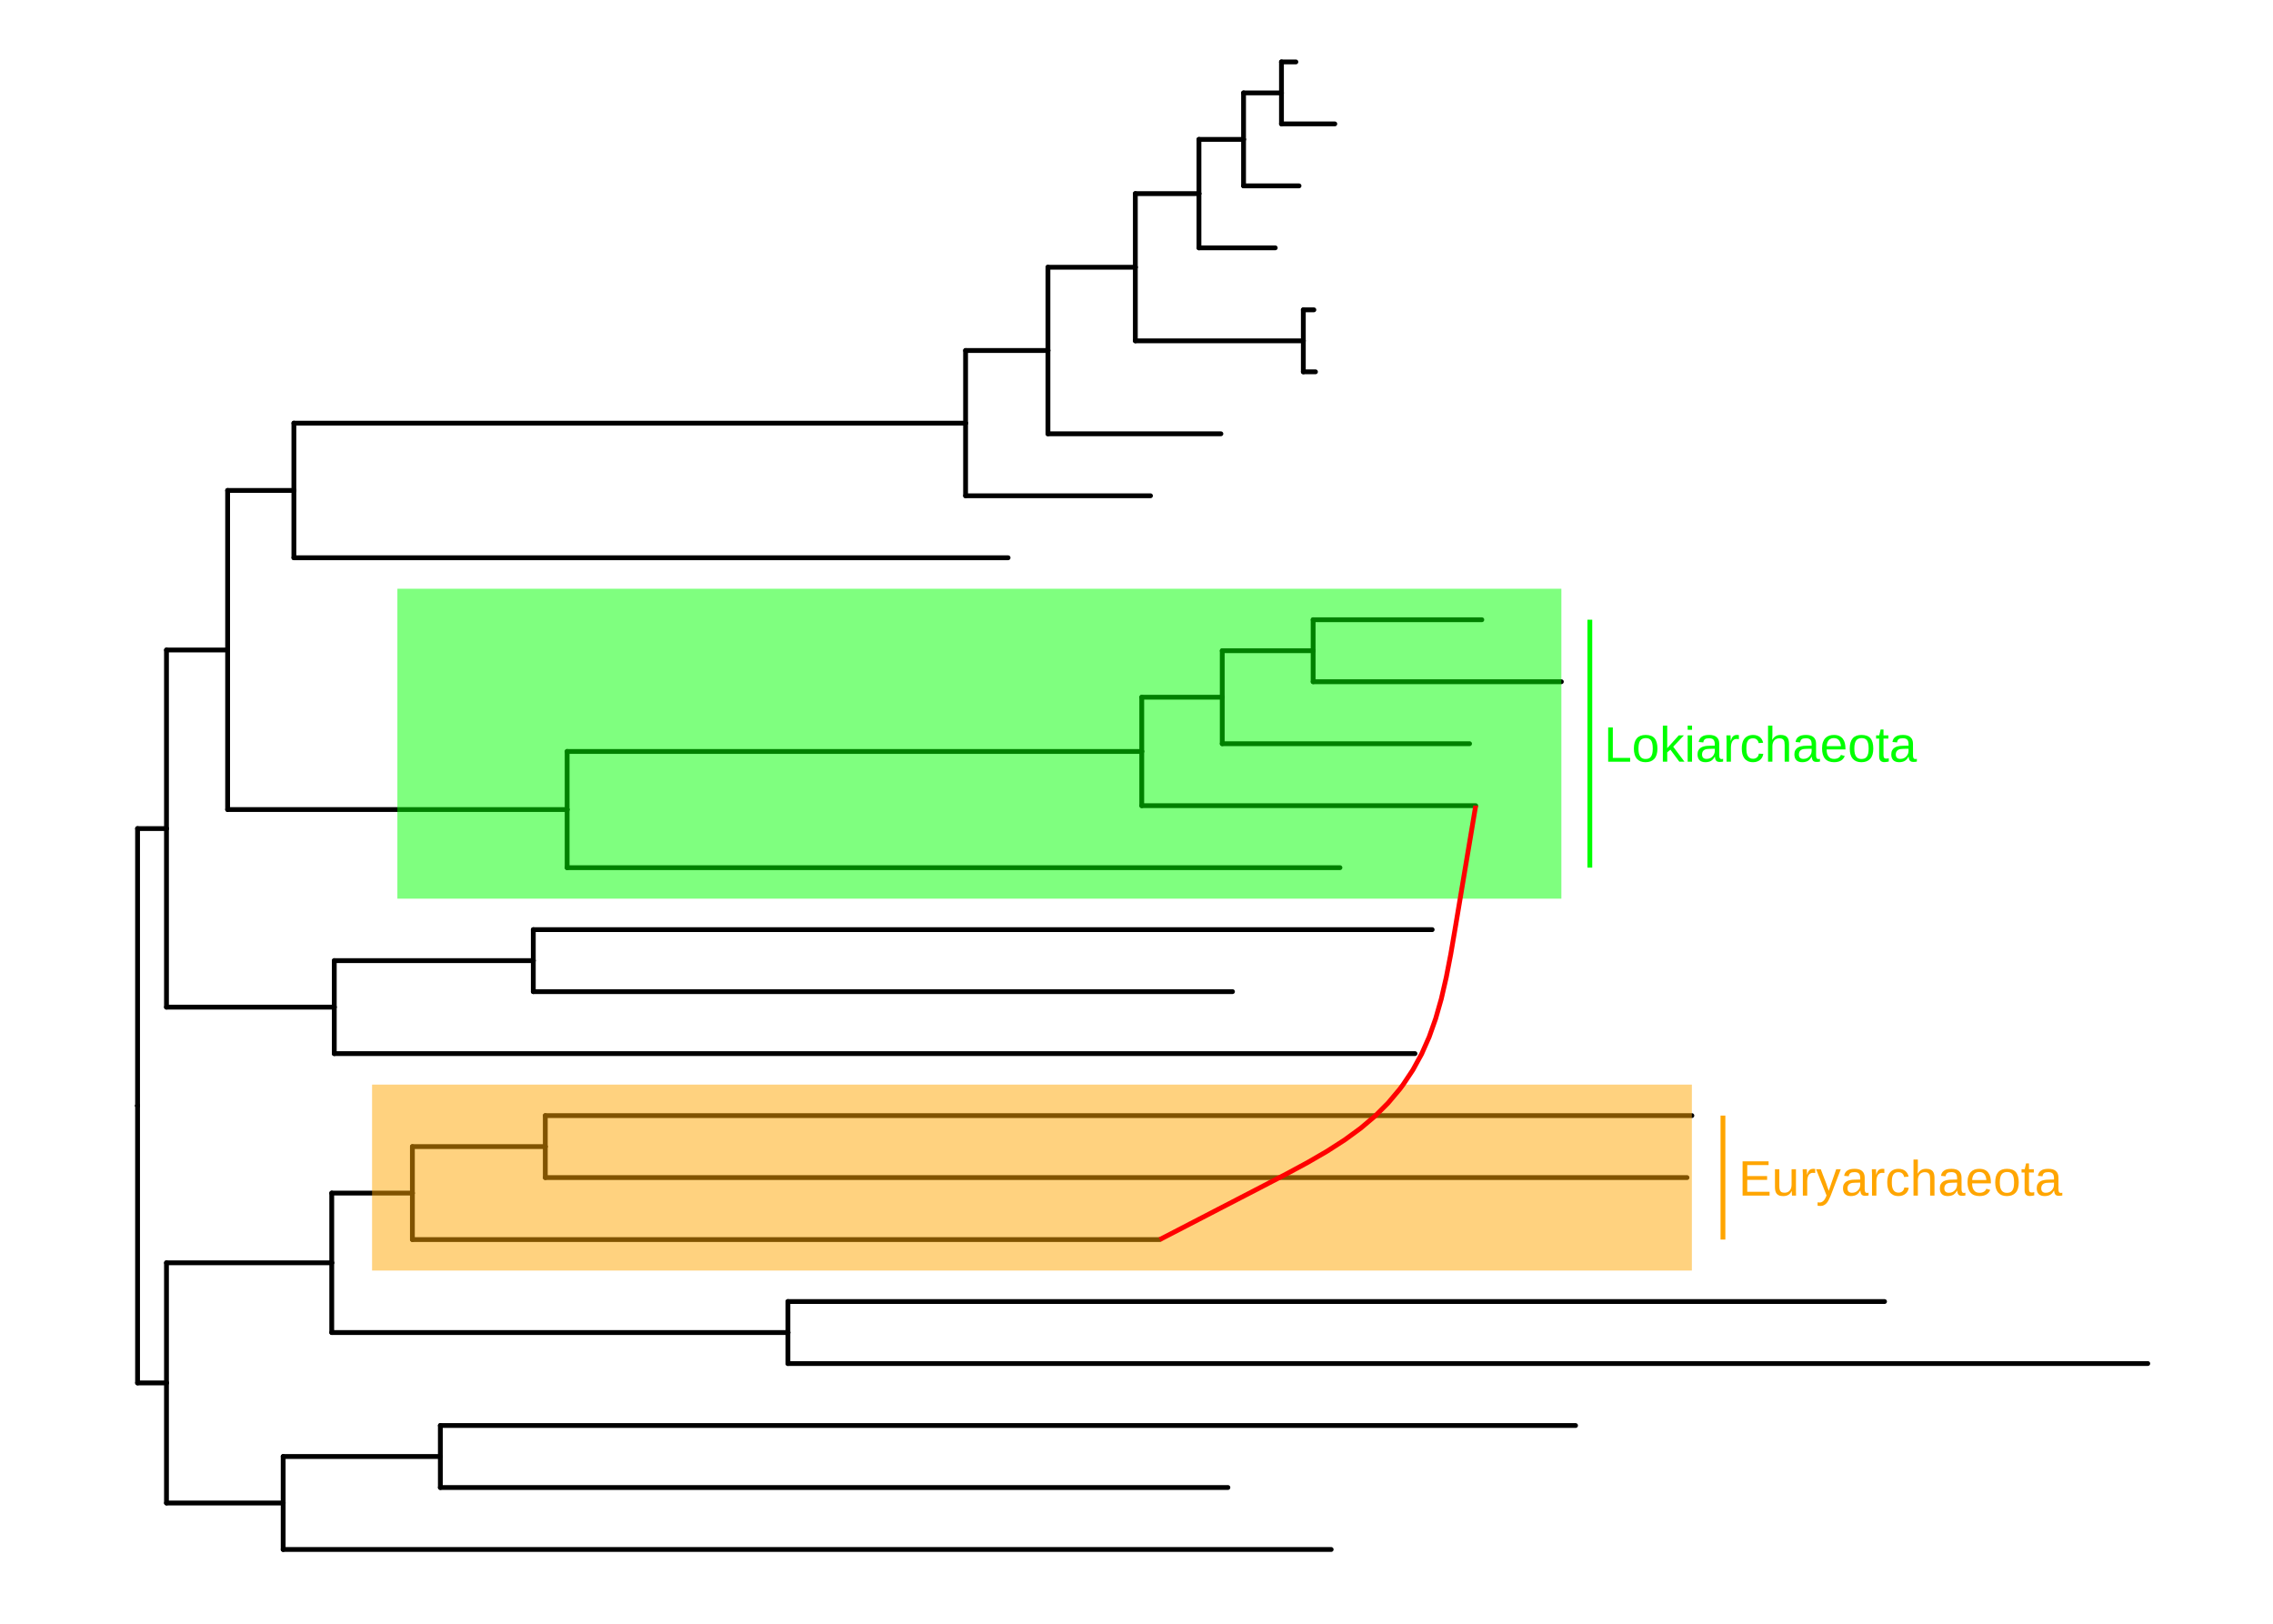 <?xml version="1.0" encoding="UTF-8"?>
<svg xmlns="http://www.w3.org/2000/svg" xmlns:xlink="http://www.w3.org/1999/xlink" width="504pt" height="360pt" viewBox="0 0 504 360" version="1.1">
<defs>
<g>
<symbol overflow="visible" id="glyph0-0">
<path style="stroke:none;" d="M 0.359 0 L 0.359 -7.359 L 3.297 -7.359 L 3.297 0 Z M 0.734 -0.359 L 2.938 -0.359 L 2.938 -7 L 0.734 -7 Z M 0.734 -0.359 "/>
</symbol>
<symbol overflow="visible" id="glyph0-1">
<path style="stroke:none;" d="M 0.906 0 L 0.906 -7.594 L 6.672 -7.594 L 6.672 -6.766 L 1.938 -6.766 L 1.938 -4.328 L 6.344 -4.328 L 6.344 -3.484 L 1.938 -3.484 L 1.938 -0.844 L 6.891 -0.844 L 6.891 0 Z M 0.906 0 "/>
</symbol>
<symbol overflow="visible" id="glyph0-2">
<path style="stroke:none;" d="M 1.688 -5.844 L 1.688 -2.141 C 1.688 -1.848 1.707 -1.609 1.75 -1.422 C 1.789 -1.234 1.859 -1.078 1.953 -0.953 C 2.047 -0.836 2.172 -0.754 2.328 -0.703 C 2.484 -0.66 2.672 -0.641 2.891 -0.641 C 3.117 -0.641 3.328 -0.68 3.516 -0.766 C 3.703 -0.848 3.859 -0.961 3.984 -1.109 C 4.117 -1.266 4.223 -1.453 4.297 -1.672 C 4.367 -1.898 4.406 -2.16 4.406 -2.453 L 4.406 -5.844 L 5.375 -5.844 L 5.375 -1.25 C 5.375 -1.125 5.375 -0.992 5.375 -0.859 C 5.383 -0.723 5.391 -0.594 5.391 -0.469 C 5.391 -0.352 5.391 -0.25 5.391 -0.156 C 5.398 -0.07 5.406 -0.02 5.406 0 L 4.5 0 C 4.488 -0.02 4.484 -0.066 4.484 -0.141 C 4.484 -0.223 4.477 -0.316 4.469 -0.422 C 4.457 -0.523 4.453 -0.629 4.453 -0.734 C 4.453 -0.836 4.453 -0.926 4.453 -1 L 4.438 -1 C 4.344 -0.832 4.238 -0.676 4.125 -0.531 C 4.008 -0.395 3.879 -0.281 3.734 -0.188 C 3.586 -0.094 3.414 -0.02 3.219 0.031 C 3.031 0.082 2.812 0.109 2.562 0.109 C 2.238 0.109 1.957 0.07 1.719 0 C 1.488 -0.082 1.297 -0.207 1.141 -0.375 C 0.992 -0.539 0.883 -0.754 0.812 -1.016 C 0.75 -1.273 0.719 -1.586 0.719 -1.953 L 0.719 -5.844 Z M 1.688 -5.844 "/>
</symbol>
<symbol overflow="visible" id="glyph0-3">
<path style="stroke:none;" d="M 0.766 0 L 0.766 -4.484 C 0.766 -4.598 0.766 -4.719 0.766 -4.844 C 0.766 -4.977 0.758 -5.102 0.75 -5.219 C 0.75 -5.344 0.742 -5.457 0.734 -5.562 C 0.734 -5.664 0.734 -5.758 0.734 -5.844 L 1.656 -5.844 C 1.656 -5.758 1.656 -5.66 1.656 -5.547 C 1.664 -5.441 1.672 -5.332 1.672 -5.219 C 1.68 -5.113 1.688 -5.008 1.688 -4.906 C 1.688 -4.801 1.688 -4.711 1.688 -4.641 L 1.719 -4.641 C 1.781 -4.867 1.848 -5.062 1.922 -5.219 C 2.004 -5.383 2.098 -5.52 2.203 -5.625 C 2.305 -5.727 2.43 -5.805 2.578 -5.859 C 2.723 -5.91 2.895 -5.938 3.094 -5.938 C 3.176 -5.938 3.254 -5.93 3.328 -5.922 C 3.398 -5.91 3.457 -5.898 3.5 -5.891 L 3.5 -5 C 3.426 -5.02 3.348 -5.031 3.266 -5.031 C 3.18 -5.039 3.086 -5.047 2.984 -5.047 C 2.754 -5.047 2.562 -4.992 2.406 -4.891 C 2.25 -4.797 2.117 -4.66 2.016 -4.484 C 1.922 -4.305 1.848 -4.094 1.797 -3.844 C 1.754 -3.602 1.734 -3.336 1.734 -3.047 L 1.734 0 Z M 0.766 0 "/>
</symbol>
<symbol overflow="visible" id="glyph0-4">
<path style="stroke:none;" d="M 3.266 0 C 3.117 0.352 2.973 0.672 2.828 0.953 C 2.691 1.234 2.535 1.473 2.359 1.672 C 2.18 1.867 1.984 2.02 1.766 2.125 C 1.555 2.238 1.312 2.297 1.031 2.297 C 0.906 2.297 0.789 2.289 0.688 2.281 C 0.582 2.27 0.473 2.254 0.359 2.234 L 0.359 1.5 C 0.43 1.508 0.508 1.516 0.594 1.516 C 0.676 1.523 0.75 1.531 0.812 1.531 C 1.094 1.531 1.352 1.426 1.594 1.219 C 1.844 1.008 2.062 0.672 2.25 0.203 L 2.344 -0.031 L 0.031 -5.844 L 1.062 -5.844 L 2.297 -2.609 C 2.328 -2.516 2.367 -2.383 2.422 -2.219 C 2.484 -2.062 2.539 -1.898 2.594 -1.734 C 2.656 -1.578 2.707 -1.43 2.75 -1.297 C 2.789 -1.172 2.816 -1.094 2.828 -1.062 C 2.836 -1.094 2.863 -1.164 2.906 -1.281 C 2.945 -1.406 2.992 -1.539 3.047 -1.688 C 3.098 -1.832 3.148 -1.977 3.203 -2.125 C 3.254 -2.27 3.297 -2.395 3.328 -2.5 L 4.484 -5.844 L 5.5 -5.844 Z M 3.266 0 "/>
</symbol>
<symbol overflow="visible" id="glyph0-5">
<path style="stroke:none;" d="M 2.234 0.109 C 1.648 0.109 1.207 -0.039 0.906 -0.344 C 0.613 -0.656 0.469 -1.082 0.469 -1.625 C 0.469 -2.008 0.539 -2.32 0.688 -2.562 C 0.832 -2.812 1.02 -3.004 1.25 -3.141 C 1.488 -3.285 1.758 -3.383 2.062 -3.438 C 2.363 -3.5 2.672 -3.531 2.984 -3.531 L 4.297 -3.562 L 4.297 -3.875 C 4.297 -4.113 4.27 -4.316 4.219 -4.484 C 4.164 -4.66 4.086 -4.801 3.984 -4.906 C 3.879 -5.008 3.75 -5.082 3.594 -5.125 C 3.438 -5.176 3.254 -5.203 3.047 -5.203 C 2.859 -5.203 2.688 -5.188 2.531 -5.156 C 2.383 -5.133 2.254 -5.086 2.141 -5.016 C 2.035 -4.941 1.945 -4.844 1.875 -4.719 C 1.812 -4.602 1.77 -4.457 1.75 -4.281 L 0.734 -4.375 C 0.766 -4.602 0.828 -4.812 0.922 -5 C 1.023 -5.195 1.172 -5.363 1.359 -5.5 C 1.547 -5.645 1.773 -5.754 2.047 -5.828 C 2.328 -5.898 2.664 -5.938 3.062 -5.938 C 3.801 -5.938 4.352 -5.77 4.719 -5.438 C 5.094 -5.102 5.281 -4.617 5.281 -3.984 L 5.281 -1.469 C 5.281 -1.176 5.316 -0.957 5.391 -0.812 C 5.461 -0.664 5.609 -0.594 5.828 -0.594 C 5.879 -0.594 5.93 -0.598 5.984 -0.609 C 6.035 -0.617 6.086 -0.629 6.141 -0.641 L 6.141 -0.031 C 6.016 0 5.891 0.02 5.766 0.031 C 5.648 0.039 5.523 0.047 5.391 0.047 C 5.211 0.047 5.055 0.023 4.922 -0.016 C 4.785 -0.066 4.676 -0.141 4.594 -0.234 C 4.52 -0.336 4.457 -0.461 4.406 -0.609 C 4.363 -0.754 4.336 -0.922 4.328 -1.109 L 4.297 -1.109 C 4.191 -0.93 4.078 -0.766 3.953 -0.609 C 3.828 -0.461 3.68 -0.332 3.516 -0.219 C 3.359 -0.113 3.172 -0.035 2.953 0.016 C 2.742 0.078 2.504 0.109 2.234 0.109 Z M 2.453 -0.625 C 2.766 -0.625 3.035 -0.676 3.266 -0.781 C 3.492 -0.895 3.688 -1.039 3.844 -1.219 C 4 -1.395 4.113 -1.586 4.188 -1.797 C 4.258 -2.004 4.297 -2.207 4.297 -2.406 L 4.297 -2.875 L 3.234 -2.859 C 2.992 -2.859 2.766 -2.844 2.547 -2.812 C 2.336 -2.781 2.148 -2.719 1.984 -2.625 C 1.828 -2.531 1.703 -2.398 1.609 -2.234 C 1.516 -2.078 1.469 -1.867 1.469 -1.609 C 1.469 -1.297 1.551 -1.051 1.719 -0.875 C 1.895 -0.707 2.141 -0.625 2.453 -0.625 Z M 2.453 -0.625 "/>
</symbol>
<symbol overflow="visible" id="glyph0-6">
<path style="stroke:none;" d="M 1.484 -2.938 C 1.484 -2.602 1.504 -2.297 1.547 -2.016 C 1.598 -1.742 1.68 -1.504 1.797 -1.297 C 1.91 -1.098 2.062 -0.941 2.25 -0.828 C 2.445 -0.711 2.68 -0.656 2.953 -0.656 C 3.297 -0.656 3.582 -0.75 3.812 -0.938 C 4.051 -1.125 4.195 -1.41 4.25 -1.797 L 5.234 -1.734 C 5.203 -1.492 5.129 -1.258 5.016 -1.031 C 4.91 -0.812 4.766 -0.617 4.578 -0.453 C 4.391 -0.285 4.16 -0.148 3.891 -0.047 C 3.629 0.055 3.328 0.109 2.984 0.109 C 2.523 0.109 2.133 0.031 1.812 -0.125 C 1.5 -0.281 1.238 -0.492 1.031 -0.766 C 0.832 -1.035 0.688 -1.352 0.594 -1.719 C 0.508 -2.094 0.469 -2.492 0.469 -2.922 C 0.469 -3.316 0.5 -3.66 0.562 -3.953 C 0.625 -4.254 0.711 -4.52 0.828 -4.75 C 0.953 -4.977 1.094 -5.164 1.25 -5.312 C 1.406 -5.469 1.578 -5.586 1.766 -5.672 C 1.953 -5.766 2.145 -5.832 2.344 -5.875 C 2.551 -5.914 2.758 -5.938 2.969 -5.938 C 3.301 -5.938 3.594 -5.891 3.844 -5.797 C 4.102 -5.711 4.32 -5.594 4.5 -5.438 C 4.688 -5.281 4.836 -5.094 4.953 -4.875 C 5.066 -4.664 5.148 -4.441 5.203 -4.203 L 4.203 -4.125 C 4.148 -4.445 4.02 -4.703 3.812 -4.891 C 3.613 -5.086 3.32 -5.188 2.938 -5.188 C 2.664 -5.188 2.438 -5.141 2.25 -5.047 C 2.062 -4.953 1.91 -4.812 1.797 -4.625 C 1.68 -4.445 1.598 -4.219 1.547 -3.938 C 1.504 -3.656 1.484 -3.32 1.484 -2.938 Z M 1.484 -2.938 "/>
</symbol>
<symbol overflow="visible" id="glyph0-7">
<path style="stroke:none;" d="M 1.703 -4.844 C 1.816 -5.039 1.938 -5.207 2.062 -5.344 C 2.188 -5.477 2.32 -5.586 2.469 -5.672 C 2.625 -5.766 2.789 -5.832 2.969 -5.875 C 3.145 -5.914 3.348 -5.938 3.578 -5.938 C 3.953 -5.938 4.258 -5.883 4.5 -5.781 C 4.738 -5.688 4.926 -5.547 5.062 -5.359 C 5.195 -5.18 5.289 -4.969 5.344 -4.719 C 5.395 -4.469 5.422 -4.191 5.422 -3.891 L 5.422 0 L 4.453 0 L 4.453 -3.703 C 4.453 -3.953 4.438 -4.172 4.406 -4.359 C 4.375 -4.547 4.312 -4.695 4.219 -4.812 C 4.133 -4.938 4.016 -5.031 3.859 -5.094 C 3.703 -5.156 3.5 -5.188 3.25 -5.188 C 3.02 -5.188 2.812 -5.145 2.625 -5.062 C 2.438 -4.988 2.273 -4.875 2.141 -4.719 C 2.016 -4.57 1.914 -4.391 1.844 -4.172 C 1.77 -3.953 1.734 -3.707 1.734 -3.438 L 1.734 0 L 0.766 0 L 0.766 -8 L 1.734 -8 L 1.734 -5.922 C 1.734 -5.805 1.727 -5.688 1.719 -5.562 C 1.719 -5.445 1.711 -5.336 1.703 -5.234 C 1.703 -5.141 1.703 -5.055 1.703 -4.984 C 1.703 -4.91 1.695 -4.863 1.688 -4.844 Z M 1.703 -4.844 "/>
</symbol>
<symbol overflow="visible" id="glyph0-8">
<path style="stroke:none;" d="M 1.484 -2.719 C 1.484 -2.406 1.516 -2.117 1.578 -1.859 C 1.641 -1.609 1.738 -1.391 1.875 -1.203 C 2.008 -1.016 2.176 -0.867 2.375 -0.766 C 2.582 -0.672 2.832 -0.625 3.125 -0.625 C 3.539 -0.625 3.875 -0.707 4.125 -0.875 C 4.383 -1.039 4.555 -1.254 4.641 -1.516 L 5.5 -1.266 C 5.438 -1.109 5.348 -0.945 5.234 -0.781 C 5.129 -0.625 4.984 -0.477 4.797 -0.344 C 4.617 -0.207 4.391 -0.098 4.109 -0.016 C 3.836 0.066 3.508 0.109 3.125 0.109 C 2.258 0.109 1.598 -0.145 1.141 -0.656 C 0.691 -1.176 0.469 -1.941 0.469 -2.953 C 0.469 -3.504 0.535 -3.969 0.672 -4.344 C 0.805 -4.719 0.992 -5.023 1.234 -5.266 C 1.473 -5.504 1.75 -5.676 2.062 -5.781 C 2.383 -5.883 2.723 -5.938 3.078 -5.938 C 3.566 -5.938 3.973 -5.859 4.297 -5.703 C 4.629 -5.547 4.895 -5.328 5.094 -5.047 C 5.301 -4.773 5.445 -4.445 5.531 -4.062 C 5.613 -3.688 5.656 -3.281 5.656 -2.844 L 5.656 -2.719 Z M 4.656 -3.453 C 4.594 -4.066 4.43 -4.516 4.172 -4.797 C 3.922 -5.086 3.551 -5.234 3.062 -5.234 C 2.906 -5.234 2.734 -5.207 2.547 -5.156 C 2.367 -5.102 2.203 -5.008 2.047 -4.875 C 1.898 -4.738 1.773 -4.555 1.672 -4.328 C 1.566 -4.098 1.508 -3.805 1.5 -3.453 Z M 4.656 -3.453 "/>
</symbol>
<symbol overflow="visible" id="glyph0-9">
<path style="stroke:none;" d="M 5.688 -2.922 C 5.688 -1.898 5.457 -1.141 5 -0.641 C 4.551 -0.141 3.898 0.109 3.047 0.109 C 2.641 0.109 2.273 0.047 1.953 -0.078 C 1.641 -0.203 1.367 -0.391 1.141 -0.641 C 0.922 -0.891 0.754 -1.203 0.641 -1.578 C 0.523 -1.961 0.469 -2.41 0.469 -2.922 C 0.469 -4.93 1.336 -5.938 3.078 -5.938 C 3.535 -5.938 3.926 -5.875 4.25 -5.75 C 4.582 -5.625 4.852 -5.438 5.062 -5.188 C 5.27 -4.938 5.426 -4.617 5.531 -4.234 C 5.633 -3.859 5.688 -3.422 5.688 -2.922 Z M 4.656 -2.922 C 4.656 -3.379 4.617 -3.754 4.547 -4.047 C 4.484 -4.336 4.383 -4.57 4.25 -4.75 C 4.113 -4.926 3.945 -5.051 3.75 -5.125 C 3.562 -5.195 3.344 -5.234 3.094 -5.234 C 2.844 -5.234 2.617 -5.191 2.422 -5.109 C 2.223 -5.035 2.051 -4.91 1.906 -4.734 C 1.77 -4.555 1.664 -4.32 1.594 -4.031 C 1.52 -3.738 1.484 -3.367 1.484 -2.922 C 1.484 -2.473 1.52 -2.098 1.594 -1.797 C 1.676 -1.504 1.785 -1.27 1.922 -1.094 C 2.066 -0.914 2.234 -0.789 2.422 -0.719 C 2.609 -0.645 2.812 -0.609 3.031 -0.609 C 3.281 -0.609 3.504 -0.641 3.703 -0.703 C 3.91 -0.773 4.082 -0.898 4.219 -1.078 C 4.363 -1.254 4.473 -1.492 4.547 -1.797 C 4.617 -2.098 4.656 -2.473 4.656 -2.922 Z M 4.656 -2.922 "/>
</symbol>
<symbol overflow="visible" id="glyph0-10">
<path style="stroke:none;" d="M 2.984 -0.047 C 2.836 -0.004 2.688 0.023 2.531 0.047 C 2.383 0.078 2.207 0.094 2 0.094 C 1.227 0.094 0.844 -0.348 0.844 -1.234 L 0.844 -5.125 L 0.172 -5.125 L 0.172 -5.844 L 0.875 -5.844 L 1.172 -7.141 L 1.812 -7.141 L 1.812 -5.844 L 2.891 -5.844 L 2.891 -5.125 L 1.812 -5.125 L 1.812 -1.453 C 1.812 -1.172 1.859 -0.973 1.953 -0.859 C 2.047 -0.742 2.203 -0.688 2.422 -0.688 C 2.516 -0.688 2.602 -0.691 2.688 -0.703 C 2.781 -0.723 2.879 -0.742 2.984 -0.766 Z M 2.984 -0.047 "/>
</symbol>
<symbol overflow="visible" id="glyph0-11">
<path style="stroke:none;" d="M 0.906 0 L 0.906 -7.594 L 1.938 -7.594 L 1.938 -0.844 L 5.781 -0.844 L 5.781 0 Z M 0.906 0 "/>
</symbol>
<symbol overflow="visible" id="glyph0-12">
<path style="stroke:none;" d="M 4.406 0 L 2.422 -2.672 L 1.719 -2.078 L 1.719 0 L 0.75 0 L 0.75 -8 L 1.719 -8 L 1.719 -3 L 4.281 -5.844 L 5.422 -5.844 L 3.047 -3.328 L 5.547 0 Z M 4.406 0 "/>
</symbol>
<symbol overflow="visible" id="glyph0-13">
<path style="stroke:none;" d="M 0.734 -7.078 L 0.734 -8 L 1.703 -8 L 1.703 -7.078 Z M 0.734 0 L 0.734 -5.844 L 1.703 -5.844 L 1.703 0 Z M 0.734 0 "/>
</symbol>
</g>
<clipPath id="clip1">
  <path d="M 8.219 5.48 L 498.52 5.48 L 498.52 351.781 L 8.219 351.781 Z M 8.219 5.48 "/>
</clipPath>
</defs>
<g id="surface1472">
<rect x="0" y="0" width="504" height="360" style="fill:rgb(100%,100%,100%);fill-opacity:1;stroke:none;"/>
<rect x="0" y="0" width="504" height="360" style="fill:rgb(100%,100%,100%);fill-opacity:1;stroke:none;"/>
<path style="fill:none;stroke-width:1.067;stroke-linecap:round;stroke-linejoin:round;stroke:rgb(100%,100%,100%);stroke-opacity:1;stroke-miterlimit:10;" d="M 0 360 L 504 360 L 504 0 L 0 0 Z M 0 360 "/>
<g clip-path="url(#clip1)" clip-rule="nonzero">
<path style="fill-rule:nonzero;fill:rgb(100%,100%,100%);fill-opacity:1;stroke-width:1.067;stroke-linecap:round;stroke-linejoin:round;stroke:rgb(100%,100%,100%);stroke-opacity:1;stroke-miterlimit:10;" d="M 8.219 351.781 L 498.52 351.781 L 498.52 5.48 L 8.219 5.48 Z M 8.219 351.781 "/>
</g>
<path style="fill:none;stroke-width:1.067;stroke-linecap:round;stroke-linejoin:round;stroke:rgb(0%,0%,0%);stroke-opacity:1;stroke-miterlimit:10;" d="M 174.707 302.309 L 476.234 302.309 "/>
<path style="fill:none;stroke-width:1.067;stroke-linecap:round;stroke-linejoin:round;stroke:rgb(0%,0%,0%);stroke-opacity:1;stroke-miterlimit:10;" d="M 174.707 288.566 L 417.867 288.566 "/>
<path style="fill:none;stroke-width:1.067;stroke-linecap:round;stroke-linejoin:round;stroke:rgb(0%,0%,0%);stroke-opacity:1;stroke-miterlimit:10;" d="M 120.91 261.082 L 374.066 261.082 "/>
<path style="fill:none;stroke-width:1.067;stroke-linecap:round;stroke-linejoin:round;stroke:rgb(0%,0%,0%);stroke-opacity:1;stroke-miterlimit:10;" d="M 120.91 247.34 L 375.145 247.34 "/>
<path style="fill:none;stroke-width:1.067;stroke-linecap:round;stroke-linejoin:round;stroke:rgb(0%,0%,0%);stroke-opacity:1;stroke-miterlimit:10;" d="M 91.441 274.824 L 257.152 274.824 "/>
<path style="fill:none;stroke-width:1.067;stroke-linecap:round;stroke-linejoin:round;stroke:rgb(0%,0%,0%);stroke-opacity:1;stroke-miterlimit:10;" d="M 97.641 329.793 L 272.27 329.793 "/>
<path style="fill:none;stroke-width:1.067;stroke-linecap:round;stroke-linejoin:round;stroke:rgb(0%,0%,0%);stroke-opacity:1;stroke-miterlimit:10;" d="M 97.641 316.051 L 349.355 316.051 "/>
<path style="fill:none;stroke-width:1.067;stroke-linecap:round;stroke-linejoin:round;stroke:rgb(0%,0%,0%);stroke-opacity:1;stroke-miterlimit:10;" d="M 62.789 343.535 L 295.168 343.535 "/>
<path style="fill:none;stroke-width:1.067;stroke-linecap:round;stroke-linejoin:round;stroke:rgb(0%,0%,0%);stroke-opacity:1;stroke-miterlimit:10;" d="M 118.25 219.855 L 273.285 219.855 "/>
<path style="fill:none;stroke-width:1.067;stroke-linecap:round;stroke-linejoin:round;stroke:rgb(0%,0%,0%);stroke-opacity:1;stroke-miterlimit:10;" d="M 118.25 206.113 L 317.562 206.113 "/>
<path style="fill:none;stroke-width:1.067;stroke-linecap:round;stroke-linejoin:round;stroke:rgb(0%,0%,0%);stroke-opacity:1;stroke-miterlimit:10;" d="M 74.121 233.598 L 313.75 233.598 "/>
<path style="fill:none;stroke-width:1.067;stroke-linecap:round;stroke-linejoin:round;stroke:rgb(0%,0%,0%);stroke-opacity:1;stroke-miterlimit:10;" d="M 214.102 109.918 L 255.102 109.918 "/>
<path style="fill:none;stroke-width:1.067;stroke-linecap:round;stroke-linejoin:round;stroke:rgb(0%,0%,0%);stroke-opacity:1;stroke-miterlimit:10;" d="M 265.848 54.949 L 282.766 54.949 "/>
<path style="fill:none;stroke-width:1.067;stroke-linecap:round;stroke-linejoin:round;stroke:rgb(0%,0%,0%);stroke-opacity:1;stroke-miterlimit:10;" d="M 275.738 41.207 L 288.039 41.207 "/>
<path style="fill:none;stroke-width:1.067;stroke-linecap:round;stroke-linejoin:round;stroke:rgb(0%,0%,0%);stroke-opacity:1;stroke-miterlimit:10;" d="M 284.145 27.469 L 295.973 27.469 "/>
<path style="fill:none;stroke-width:1.067;stroke-linecap:round;stroke-linejoin:round;stroke:rgb(0%,0%,0%);stroke-opacity:1;stroke-miterlimit:10;" d="M 284.145 13.727 L 287.34 13.727 "/>
<path style="fill:none;stroke-width:1.067;stroke-linecap:round;stroke-linejoin:round;stroke:rgb(0%,0%,0%);stroke-opacity:1;stroke-miterlimit:10;" d="M 288.992 82.434 L 291.684 82.434 "/>
<path style="fill:none;stroke-width:1.067;stroke-linecap:round;stroke-linejoin:round;stroke:rgb(0%,0%,0%);stroke-opacity:1;stroke-miterlimit:10;" d="M 288.992 68.691 L 291.332 68.691 "/>
<path style="fill:none;stroke-width:1.067;stroke-linecap:round;stroke-linejoin:round;stroke:rgb(0%,0%,0%);stroke-opacity:1;stroke-miterlimit:10;" d="M 232.363 96.176 L 270.715 96.176 "/>
<path style="fill:none;stroke-width:1.067;stroke-linecap:round;stroke-linejoin:round;stroke:rgb(0%,0%,0%);stroke-opacity:1;stroke-miterlimit:10;" d="M 65.164 123.66 L 223.527 123.66 "/>
<path style="fill:none;stroke-width:1.067;stroke-linecap:round;stroke-linejoin:round;stroke:rgb(0%,0%,0%);stroke-opacity:1;stroke-miterlimit:10;" d="M 125.754 192.371 L 297.113 192.371 "/>
<path style="fill:none;stroke-width:1.067;stroke-linecap:round;stroke-linejoin:round;stroke:rgb(0%,0%,0%);stroke-opacity:1;stroke-miterlimit:10;" d="M 253.164 178.629 L 327.215 178.629 "/>
<path style="fill:none;stroke-width:1.067;stroke-linecap:round;stroke-linejoin:round;stroke:rgb(0%,0%,0%);stroke-opacity:1;stroke-miterlimit:10;" d="M 271.012 164.887 L 325.852 164.887 "/>
<path style="fill:none;stroke-width:1.067;stroke-linecap:round;stroke-linejoin:round;stroke:rgb(0%,0%,0%);stroke-opacity:1;stroke-miterlimit:10;" d="M 291.168 151.145 L 346.207 151.145 "/>
<path style="fill:none;stroke-width:1.067;stroke-linecap:round;stroke-linejoin:round;stroke:rgb(0%,0%,0%);stroke-opacity:1;stroke-miterlimit:10;" d="M 291.168 137.402 L 328.57 137.402 "/>
<path style="fill:none;stroke-width:1.067;stroke-linecap:round;stroke-linejoin:round;stroke:rgb(0%,0%,0%);stroke-opacity:1;stroke-miterlimit:10;" d="M 30.504 245.152 L 30.504 245.152 "/>
<path style="fill:none;stroke-width:1.067;stroke-linecap:round;stroke-linejoin:round;stroke:rgb(0%,0%,0%);stroke-opacity:1;stroke-miterlimit:10;" d="M 30.504 306.605 L 36.914 306.605 "/>
<path style="fill:none;stroke-width:1.067;stroke-linecap:round;stroke-linejoin:round;stroke:rgb(0%,0%,0%);stroke-opacity:1;stroke-miterlimit:10;" d="M 36.914 279.977 L 73.559 279.977 "/>
<path style="fill:none;stroke-width:1.067;stroke-linecap:round;stroke-linejoin:round;stroke:rgb(0%,0%,0%);stroke-opacity:1;stroke-miterlimit:10;" d="M 73.559 295.438 L 174.707 295.438 "/>
<path style="fill:none;stroke-width:1.067;stroke-linecap:round;stroke-linejoin:round;stroke:rgb(0%,0%,0%);stroke-opacity:1;stroke-miterlimit:10;" d="M 73.559 264.52 L 91.441 264.52 "/>
<path style="fill:none;stroke-width:1.067;stroke-linecap:round;stroke-linejoin:round;stroke:rgb(0%,0%,0%);stroke-opacity:1;stroke-miterlimit:10;" d="M 91.441 254.211 L 120.91 254.211 "/>
<path style="fill:none;stroke-width:1.067;stroke-linecap:round;stroke-linejoin:round;stroke:rgb(0%,0%,0%);stroke-opacity:1;stroke-miterlimit:10;" d="M 36.914 333.23 L 62.789 333.23 "/>
<path style="fill:none;stroke-width:1.067;stroke-linecap:round;stroke-linejoin:round;stroke:rgb(0%,0%,0%);stroke-opacity:1;stroke-miterlimit:10;" d="M 62.789 322.922 L 97.641 322.922 "/>
<path style="fill:none;stroke-width:1.067;stroke-linecap:round;stroke-linejoin:round;stroke:rgb(0%,0%,0%);stroke-opacity:1;stroke-miterlimit:10;" d="M 30.504 183.703 L 36.914 183.703 "/>
<path style="fill:none;stroke-width:1.067;stroke-linecap:round;stroke-linejoin:round;stroke:rgb(0%,0%,0%);stroke-opacity:1;stroke-miterlimit:10;" d="M 36.914 223.293 L 74.121 223.293 "/>
<path style="fill:none;stroke-width:1.067;stroke-linecap:round;stroke-linejoin:round;stroke:rgb(0%,0%,0%);stroke-opacity:1;stroke-miterlimit:10;" d="M 74.121 212.984 L 118.25 212.984 "/>
<path style="fill:none;stroke-width:1.067;stroke-linecap:round;stroke-linejoin:round;stroke:rgb(0%,0%,0%);stroke-opacity:1;stroke-miterlimit:10;" d="M 36.914 144.113 L 50.473 144.113 "/>
<path style="fill:none;stroke-width:1.067;stroke-linecap:round;stroke-linejoin:round;stroke:rgb(0%,0%,0%);stroke-opacity:1;stroke-miterlimit:10;" d="M 50.473 108.738 L 65.164 108.738 "/>
<path style="fill:none;stroke-width:1.067;stroke-linecap:round;stroke-linejoin:round;stroke:rgb(0%,0%,0%);stroke-opacity:1;stroke-miterlimit:10;" d="M 65.164 93.816 L 214.102 93.816 "/>
<path style="fill:none;stroke-width:1.067;stroke-linecap:round;stroke-linejoin:round;stroke:rgb(0%,0%,0%);stroke-opacity:1;stroke-miterlimit:10;" d="M 214.102 77.711 L 232.363 77.711 "/>
<path style="fill:none;stroke-width:1.067;stroke-linecap:round;stroke-linejoin:round;stroke:rgb(0%,0%,0%);stroke-opacity:1;stroke-miterlimit:10;" d="M 232.363 59.246 L 251.742 59.246 "/>
<path style="fill:none;stroke-width:1.067;stroke-linecap:round;stroke-linejoin:round;stroke:rgb(0%,0%,0%);stroke-opacity:1;stroke-miterlimit:10;" d="M 251.742 42.926 L 265.848 42.926 "/>
<path style="fill:none;stroke-width:1.067;stroke-linecap:round;stroke-linejoin:round;stroke:rgb(0%,0%,0%);stroke-opacity:1;stroke-miterlimit:10;" d="M 265.848 30.902 L 275.738 30.902 "/>
<path style="fill:none;stroke-width:1.067;stroke-linecap:round;stroke-linejoin:round;stroke:rgb(0%,0%,0%);stroke-opacity:1;stroke-miterlimit:10;" d="M 275.738 20.598 L 284.145 20.598 "/>
<path style="fill:none;stroke-width:1.067;stroke-linecap:round;stroke-linejoin:round;stroke:rgb(0%,0%,0%);stroke-opacity:1;stroke-miterlimit:10;" d="M 251.742 75.562 L 288.992 75.562 "/>
<path style="fill:none;stroke-width:1.067;stroke-linecap:round;stroke-linejoin:round;stroke:rgb(0%,0%,0%);stroke-opacity:1;stroke-miterlimit:10;" d="M 50.473 179.488 L 125.754 179.488 "/>
<path style="fill:none;stroke-width:1.067;stroke-linecap:round;stroke-linejoin:round;stroke:rgb(0%,0%,0%);stroke-opacity:1;stroke-miterlimit:10;" d="M 125.754 166.605 L 253.164 166.605 "/>
<path style="fill:none;stroke-width:1.067;stroke-linecap:round;stroke-linejoin:round;stroke:rgb(0%,0%,0%);stroke-opacity:1;stroke-miterlimit:10;" d="M 253.164 154.582 L 271.012 154.582 "/>
<path style="fill:none;stroke-width:1.067;stroke-linecap:round;stroke-linejoin:round;stroke:rgb(0%,0%,0%);stroke-opacity:1;stroke-miterlimit:10;" d="M 271.012 144.273 L 291.168 144.273 "/>
<path style="fill:none;stroke-width:1.067;stroke-linecap:round;stroke-linejoin:round;stroke:rgb(0%,0%,0%);stroke-opacity:1;stroke-miterlimit:10;" d="M 174.707 295.438 L 174.707 302.309 "/>
<path style="fill:none;stroke-width:1.067;stroke-linecap:round;stroke-linejoin:round;stroke:rgb(0%,0%,0%);stroke-opacity:1;stroke-miterlimit:10;" d="M 174.707 295.438 L 174.707 288.566 "/>
<path style="fill:none;stroke-width:1.067;stroke-linecap:round;stroke-linejoin:round;stroke:rgb(0%,0%,0%);stroke-opacity:1;stroke-miterlimit:10;" d="M 120.91 254.211 L 120.91 261.082 "/>
<path style="fill:none;stroke-width:1.067;stroke-linecap:round;stroke-linejoin:round;stroke:rgb(0%,0%,0%);stroke-opacity:1;stroke-miterlimit:10;" d="M 120.91 254.211 L 120.91 247.34 "/>
<path style="fill:none;stroke-width:1.067;stroke-linecap:round;stroke-linejoin:round;stroke:rgb(0%,0%,0%);stroke-opacity:1;stroke-miterlimit:10;" d="M 91.441 264.52 L 91.441 274.824 "/>
<path style="fill:none;stroke-width:1.067;stroke-linecap:round;stroke-linejoin:round;stroke:rgb(0%,0%,0%);stroke-opacity:1;stroke-miterlimit:10;" d="M 97.641 322.922 L 97.641 329.793 "/>
<path style="fill:none;stroke-width:1.067;stroke-linecap:round;stroke-linejoin:round;stroke:rgb(0%,0%,0%);stroke-opacity:1;stroke-miterlimit:10;" d="M 97.641 322.922 L 97.641 316.051 "/>
<path style="fill:none;stroke-width:1.067;stroke-linecap:round;stroke-linejoin:round;stroke:rgb(0%,0%,0%);stroke-opacity:1;stroke-miterlimit:10;" d="M 62.789 333.23 L 62.789 343.535 "/>
<path style="fill:none;stroke-width:1.067;stroke-linecap:round;stroke-linejoin:round;stroke:rgb(0%,0%,0%);stroke-opacity:1;stroke-miterlimit:10;" d="M 118.25 212.984 L 118.25 219.855 "/>
<path style="fill:none;stroke-width:1.067;stroke-linecap:round;stroke-linejoin:round;stroke:rgb(0%,0%,0%);stroke-opacity:1;stroke-miterlimit:10;" d="M 118.25 212.984 L 118.25 206.113 "/>
<path style="fill:none;stroke-width:1.067;stroke-linecap:round;stroke-linejoin:round;stroke:rgb(0%,0%,0%);stroke-opacity:1;stroke-miterlimit:10;" d="M 74.121 223.293 L 74.121 233.598 "/>
<path style="fill:none;stroke-width:1.067;stroke-linecap:round;stroke-linejoin:round;stroke:rgb(0%,0%,0%);stroke-opacity:1;stroke-miterlimit:10;" d="M 214.102 93.816 L 214.102 109.918 "/>
<path style="fill:none;stroke-width:1.067;stroke-linecap:round;stroke-linejoin:round;stroke:rgb(0%,0%,0%);stroke-opacity:1;stroke-miterlimit:10;" d="M 265.848 42.926 L 265.848 54.949 "/>
<path style="fill:none;stroke-width:1.067;stroke-linecap:round;stroke-linejoin:round;stroke:rgb(0%,0%,0%);stroke-opacity:1;stroke-miterlimit:10;" d="M 275.738 30.902 L 275.738 41.207 "/>
<path style="fill:none;stroke-width:1.067;stroke-linecap:round;stroke-linejoin:round;stroke:rgb(0%,0%,0%);stroke-opacity:1;stroke-miterlimit:10;" d="M 284.145 20.598 L 284.145 27.469 "/>
<path style="fill:none;stroke-width:1.067;stroke-linecap:round;stroke-linejoin:round;stroke:rgb(0%,0%,0%);stroke-opacity:1;stroke-miterlimit:10;" d="M 284.145 20.598 L 284.145 13.727 "/>
<path style="fill:none;stroke-width:1.067;stroke-linecap:round;stroke-linejoin:round;stroke:rgb(0%,0%,0%);stroke-opacity:1;stroke-miterlimit:10;" d="M 288.992 75.562 L 288.992 82.434 "/>
<path style="fill:none;stroke-width:1.067;stroke-linecap:round;stroke-linejoin:round;stroke:rgb(0%,0%,0%);stroke-opacity:1;stroke-miterlimit:10;" d="M 288.992 75.562 L 288.992 68.691 "/>
<path style="fill:none;stroke-width:1.067;stroke-linecap:round;stroke-linejoin:round;stroke:rgb(0%,0%,0%);stroke-opacity:1;stroke-miterlimit:10;" d="M 232.363 77.711 L 232.363 96.176 "/>
<path style="fill:none;stroke-width:1.067;stroke-linecap:round;stroke-linejoin:round;stroke:rgb(0%,0%,0%);stroke-opacity:1;stroke-miterlimit:10;" d="M 65.164 108.738 L 65.164 123.66 "/>
<path style="fill:none;stroke-width:1.067;stroke-linecap:round;stroke-linejoin:round;stroke:rgb(0%,0%,0%);stroke-opacity:1;stroke-miterlimit:10;" d="M 125.754 179.488 L 125.754 192.371 "/>
<path style="fill:none;stroke-width:1.067;stroke-linecap:round;stroke-linejoin:round;stroke:rgb(0%,0%,0%);stroke-opacity:1;stroke-miterlimit:10;" d="M 253.164 166.605 L 253.164 178.629 "/>
<path style="fill:none;stroke-width:1.067;stroke-linecap:round;stroke-linejoin:round;stroke:rgb(0%,0%,0%);stroke-opacity:1;stroke-miterlimit:10;" d="M 271.012 154.582 L 271.012 164.887 "/>
<path style="fill:none;stroke-width:1.067;stroke-linecap:round;stroke-linejoin:round;stroke:rgb(0%,0%,0%);stroke-opacity:1;stroke-miterlimit:10;" d="M 291.168 144.273 L 291.168 151.145 "/>
<path style="fill:none;stroke-width:1.067;stroke-linecap:round;stroke-linejoin:round;stroke:rgb(0%,0%,0%);stroke-opacity:1;stroke-miterlimit:10;" d="M 291.168 144.273 L 291.168 137.402 "/>
<path style="fill:none;stroke-width:1.067;stroke-linecap:round;stroke-linejoin:round;stroke:rgb(0%,0%,0%);stroke-opacity:1;stroke-miterlimit:10;" d="M 30.504 245.152 L 30.504 245.152 "/>
<path style="fill:none;stroke-width:1.067;stroke-linecap:round;stroke-linejoin:round;stroke:rgb(0%,0%,0%);stroke-opacity:1;stroke-miterlimit:10;" d="M 30.504 245.152 L 30.504 306.605 "/>
<path style="fill:none;stroke-width:1.067;stroke-linecap:round;stroke-linejoin:round;stroke:rgb(0%,0%,0%);stroke-opacity:1;stroke-miterlimit:10;" d="M 36.914 306.605 L 36.914 279.977 "/>
<path style="fill:none;stroke-width:1.067;stroke-linecap:round;stroke-linejoin:round;stroke:rgb(0%,0%,0%);stroke-opacity:1;stroke-miterlimit:10;" d="M 73.559 279.977 L 73.559 295.438 "/>
<path style="fill:none;stroke-width:1.067;stroke-linecap:round;stroke-linejoin:round;stroke:rgb(0%,0%,0%);stroke-opacity:1;stroke-miterlimit:10;" d="M 73.559 279.977 L 73.559 264.52 "/>
<path style="fill:none;stroke-width:1.067;stroke-linecap:round;stroke-linejoin:round;stroke:rgb(0%,0%,0%);stroke-opacity:1;stroke-miterlimit:10;" d="M 91.441 264.52 L 91.441 254.211 "/>
<path style="fill:none;stroke-width:1.067;stroke-linecap:round;stroke-linejoin:round;stroke:rgb(0%,0%,0%);stroke-opacity:1;stroke-miterlimit:10;" d="M 36.914 306.605 L 36.914 333.23 "/>
<path style="fill:none;stroke-width:1.067;stroke-linecap:round;stroke-linejoin:round;stroke:rgb(0%,0%,0%);stroke-opacity:1;stroke-miterlimit:10;" d="M 62.789 333.23 L 62.789 322.922 "/>
<path style="fill:none;stroke-width:1.067;stroke-linecap:round;stroke-linejoin:round;stroke:rgb(0%,0%,0%);stroke-opacity:1;stroke-miterlimit:10;" d="M 30.504 245.152 L 30.504 183.703 "/>
<path style="fill:none;stroke-width:1.067;stroke-linecap:round;stroke-linejoin:round;stroke:rgb(0%,0%,0%);stroke-opacity:1;stroke-miterlimit:10;" d="M 36.914 183.703 L 36.914 223.293 "/>
<path style="fill:none;stroke-width:1.067;stroke-linecap:round;stroke-linejoin:round;stroke:rgb(0%,0%,0%);stroke-opacity:1;stroke-miterlimit:10;" d="M 74.121 223.293 L 74.121 212.984 "/>
<path style="fill:none;stroke-width:1.067;stroke-linecap:round;stroke-linejoin:round;stroke:rgb(0%,0%,0%);stroke-opacity:1;stroke-miterlimit:10;" d="M 36.914 183.703 L 36.914 144.113 "/>
<path style="fill:none;stroke-width:1.067;stroke-linecap:round;stroke-linejoin:round;stroke:rgb(0%,0%,0%);stroke-opacity:1;stroke-miterlimit:10;" d="M 50.473 144.113 L 50.473 108.738 "/>
<path style="fill:none;stroke-width:1.067;stroke-linecap:round;stroke-linejoin:round;stroke:rgb(0%,0%,0%);stroke-opacity:1;stroke-miterlimit:10;" d="M 65.164 108.738 L 65.164 93.816 "/>
<path style="fill:none;stroke-width:1.067;stroke-linecap:round;stroke-linejoin:round;stroke:rgb(0%,0%,0%);stroke-opacity:1;stroke-miterlimit:10;" d="M 214.102 93.816 L 214.102 77.711 "/>
<path style="fill:none;stroke-width:1.067;stroke-linecap:round;stroke-linejoin:round;stroke:rgb(0%,0%,0%);stroke-opacity:1;stroke-miterlimit:10;" d="M 232.363 77.711 L 232.363 59.246 "/>
<path style="fill:none;stroke-width:1.067;stroke-linecap:round;stroke-linejoin:round;stroke:rgb(0%,0%,0%);stroke-opacity:1;stroke-miterlimit:10;" d="M 251.742 59.246 L 251.742 42.926 "/>
<path style="fill:none;stroke-width:1.067;stroke-linecap:round;stroke-linejoin:round;stroke:rgb(0%,0%,0%);stroke-opacity:1;stroke-miterlimit:10;" d="M 265.848 42.926 L 265.848 30.902 "/>
<path style="fill:none;stroke-width:1.067;stroke-linecap:round;stroke-linejoin:round;stroke:rgb(0%,0%,0%);stroke-opacity:1;stroke-miterlimit:10;" d="M 275.738 30.902 L 275.738 20.598 "/>
<path style="fill:none;stroke-width:1.067;stroke-linecap:round;stroke-linejoin:round;stroke:rgb(0%,0%,0%);stroke-opacity:1;stroke-miterlimit:10;" d="M 251.742 59.246 L 251.742 75.562 "/>
<path style="fill:none;stroke-width:1.067;stroke-linecap:round;stroke-linejoin:round;stroke:rgb(0%,0%,0%);stroke-opacity:1;stroke-miterlimit:10;" d="M 50.473 144.113 L 50.473 179.488 "/>
<path style="fill:none;stroke-width:1.067;stroke-linecap:round;stroke-linejoin:round;stroke:rgb(0%,0%,0%);stroke-opacity:1;stroke-miterlimit:10;" d="M 125.754 179.488 L 125.754 166.605 "/>
<path style="fill:none;stroke-width:1.067;stroke-linecap:round;stroke-linejoin:round;stroke:rgb(0%,0%,0%);stroke-opacity:1;stroke-miterlimit:10;" d="M 253.164 166.605 L 253.164 154.582 "/>
<path style="fill:none;stroke-width:1.067;stroke-linecap:round;stroke-linejoin:round;stroke:rgb(0%,0%,0%);stroke-opacity:1;stroke-miterlimit:10;" d="M 271.012 154.582 L 271.012 144.273 "/>
<path style=" stroke:none;fill-rule:nonzero;fill:rgb(100%,64.706%,0%);fill-opacity:0.502;" d="M 82.5 281.695 L 375.145 281.695 L 375.145 240.469 L 82.5 240.469 Z M 82.5 281.695 "/>
<path style="fill:none;stroke-width:1.067;stroke-linecap:butt;stroke-linejoin:round;stroke:rgb(100%,64.706%,0%);stroke-opacity:1;stroke-miterlimit:10;" d="M 382.035 274.824 L 382.035 247.34 "/>
<g style="fill:rgb(100%,64.706%,0%);fill-opacity:1;">
  <use xlink:href="#glyph0-1" x="385.484" y="265.075"/>
  <use xlink:href="#glyph0-2" x="392.848" y="265.075"/>
  <use xlink:href="#glyph0-3" x="398.987" y="265.075"/>
  <use xlink:href="#glyph0-4" x="402.663" y="265.075"/>
  <use xlink:href="#glyph0-5" x="408.183" y="265.075"/>
  <use xlink:href="#glyph0-3" x="414.322" y="265.075"/>
  <use xlink:href="#glyph0-6" x="417.998" y="265.075"/>
  <use xlink:href="#glyph0-7" x="423.518" y="265.075"/>
  <use xlink:href="#glyph0-5" x="429.657" y="265.075"/>
  <use xlink:href="#glyph0-8" x="435.797" y="265.075"/>
  <use xlink:href="#glyph0-9" x="441.937" y="265.075"/>
  <use xlink:href="#glyph0-10" x="448.076" y="265.075"/>
  <use xlink:href="#glyph0-5" x="451.144" y="265.075"/>
</g>
<path style=" stroke:none;fill-rule:nonzero;fill:rgb(0%,100%,0%);fill-opacity:0.502;" d="M 88.113 199.242 L 346.207 199.242 L 346.207 130.531 L 88.113 130.531 Z M 88.113 199.242 "/>
<path style="fill:none;stroke-width:1.067;stroke-linecap:butt;stroke-linejoin:round;stroke:rgb(0%,100%,0%);stroke-opacity:1;stroke-miterlimit:10;" d="M 352.52 192.371 L 352.52 137.402 "/>
<g style="fill:rgb(0%,100%,0%);fill-opacity:1;">
  <use xlink:href="#glyph0-11" x="355.68" y="168.88"/>
  <use xlink:href="#glyph0-9" x="361.819" y="168.88"/>
  <use xlink:href="#glyph0-12" x="367.959" y="168.88"/>
  <use xlink:href="#glyph0-13" x="373.479" y="168.88"/>
  <use xlink:href="#glyph0-5" x="375.931" y="168.88"/>
  <use xlink:href="#glyph0-3" x="382.07" y="168.88"/>
  <use xlink:href="#glyph0-6" x="385.746" y="168.88"/>
  <use xlink:href="#glyph0-7" x="391.266" y="168.88"/>
  <use xlink:href="#glyph0-5" x="397.405" y="168.88"/>
  <use xlink:href="#glyph0-8" x="403.545" y="168.88"/>
  <use xlink:href="#glyph0-9" x="409.685" y="168.88"/>
  <use xlink:href="#glyph0-10" x="415.824" y="168.88"/>
  <use xlink:href="#glyph0-5" x="418.892" y="168.88"/>
</g>
<path style="fill:none;stroke-width:1.067;stroke-linecap:butt;stroke-linejoin:round;stroke:rgb(100%,0%,0%);stroke-opacity:1;stroke-miterlimit:10;" d="M 257.152 274.824 L 257.254 274.773 L 257.895 274.441 L 259.449 273.637 L 262.086 272.273 L 265.758 270.371 L 270.238 268.051 L 275.191 265.488 L 280.285 262.852 L 285.242 260.273 L 289.922 257.75 L 294.25 255.242 L 298.184 252.711 L 301.734 250.117 L 304.918 247.418 L 307.773 244.562 L 310.332 241.523 L 311.098 240.5 L 313.293 237.199 L 315.219 233.684 L 316.891 229.914 L 318.332 225.848 L 319.59 221.438 L 320.688 216.668 L 321.68 211.547 L 322.613 206.117 L 323.555 200.484 L 324.492 194.895 L 325.359 189.707 L 326.098 185.305 L 326.652 181.988 L 327.004 179.883 L 327.172 178.883 L 327.215 178.633 L 327.215 178.629 "/>
</g>
</svg>
